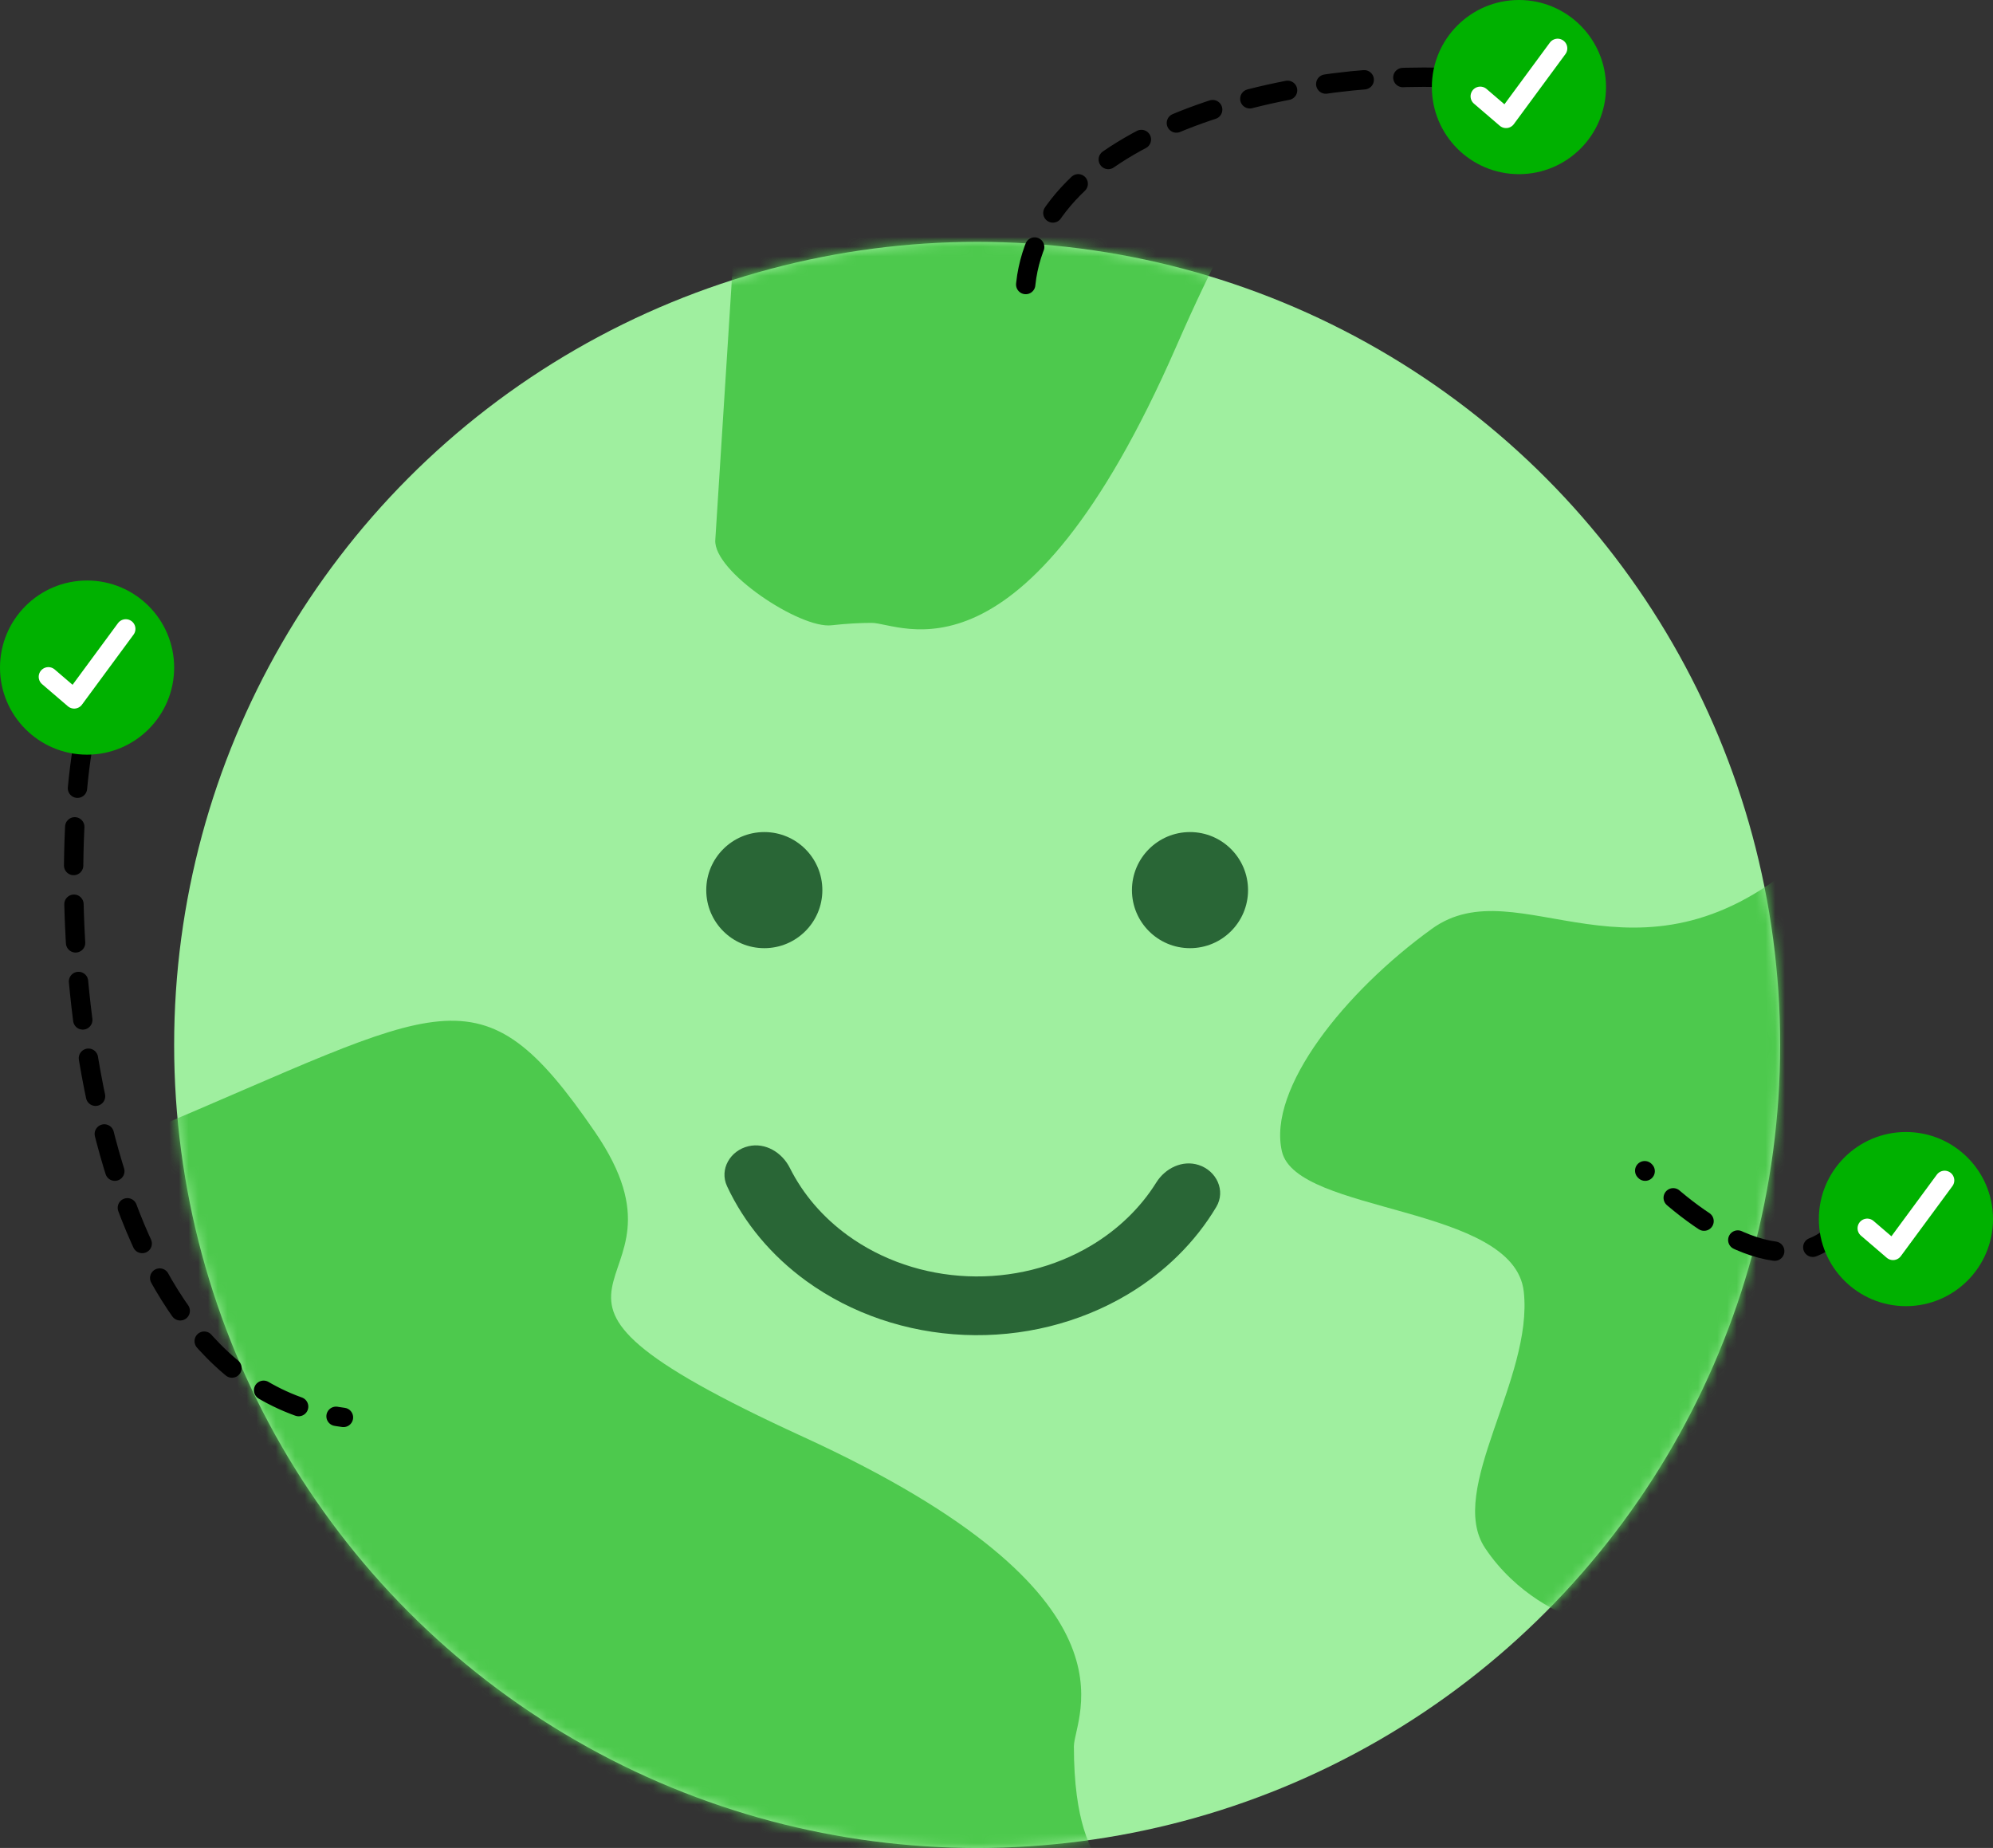 <svg width="206" height="191" viewBox="0 0 206 191" fill="none" xmlns="http://www.w3.org/2000/svg">
<rect x="0" y="0" width="206" height="191" fill="#333333" stroke="none"/>
<circle cx="101" cy="108" r="83" fill="#9FEF9F"/>
<mask id="mask0_11_204" style="mask-type:alpha" maskUnits="userSpaceOnUse" x="18" y="25" width="166" height="166">
<circle cx="101" cy="108" r="83" fill="#4dc94d"/>
</mask>
<g mask="url(#mask0_11_204)">
<path d="M61.5 117C49.5 99.5 46 104 15 117L25 192L112 195.5C118.167 192.333 111 196.218 111 180.5C111 177.5 119 165 83 148.5C47 132 73.5 134.5 61.5 117Z" fill="#4dc94d"/>
<path d="M90.067 64.379C93.067 64.327 105.704 72.107 121.574 35.825C125.612 26.592 128.49 21.428 130.823 18.656C132.178 17.046 133.268 12.508 131.759 11.041C131.243 10.54 130.51 10.33 129.807 10.482L78.293 21.637C76.982 21.921 76.019 23.04 75.933 24.379L73.934 55.818C73.727 59.078 82.693 64.997 85.939 64.628C87.503 64.451 88.939 64.379 90.067 64.379Z" fill="#4dc94d"/>
<path d="M148 96C157 89.5 169 103.5 186 89L193 127L163.5 167.5C161.5 167 156.7 164.8 153.5 160C149.5 154 158.5 142.5 157.5 133.5C156.5 124.5 134 125.5 132.5 119C131 112.5 139 102.5 148 96Z" fill="#4dc94d"/>
</g>
<circle cx="79" cy="92" r="6" fill="#296636"/>
<circle cx="123" cy="92" r="6" fill="#296636"/>
<path d="M77.368 118.468C75.482 118.905 74.331 120.85 75.149 122.604C76.922 126.41 79.732 129.784 83.347 132.406C87.987 135.771 93.712 137.721 99.683 137.972C105.654 138.223 111.558 136.762 116.532 133.801C120.404 131.496 123.554 128.377 125.72 124.741C126.716 123.069 125.748 121.008 123.896 120.409V120.409C122.225 119.868 120.445 120.731 119.515 122.221C117.883 124.832 115.574 127.075 112.76 128.75C108.994 130.991 104.524 132.098 100.003 131.908C95.482 131.718 91.147 130.241 87.634 127.693C85.038 125.81 82.991 123.416 81.641 120.716C80.84 119.115 79.112 118.065 77.368 118.468V118.468Z" fill="#296636"/>
<path d="M190.5 126.5C184.9 133.7 174.5 125.833 170 121" stroke="black" stroke-width="2" stroke-linecap="round" stroke-linejoin="round" stroke-dasharray="4 4"/>
<path d="M8.5 77.5C5.5 96.5 9 143 35.5 146.5" stroke="black" stroke-width="2" stroke-linecap="round" stroke-linejoin="round" stroke-dasharray="4 4"/>
<path d="M149 8C130 7.5 104.5 15 106 32.5" stroke="black" stroke-width="2" stroke-linecap="round" stroke-linejoin="round" stroke-dasharray="4 4"/>
<circle cx="157" cy="9" r="9" fill="#00b100"/>
<path d="M153 9.952L155.667 12.238L161 5" stroke="white" stroke-width="2" stroke-linecap="round" stroke-linejoin="round"/>
<circle cx="9" cy="69" r="9" fill="#00b100"/>
<path d="M5 69.952L7.667 72.238L13 65" stroke="white" stroke-width="2" stroke-linecap="round" stroke-linejoin="round"/>
<circle cx="197" cy="126" r="9" fill="#00b100"/>
<path d="M193 126.952L195.667 129.238L201 122" stroke="white" stroke-width="2" stroke-linecap="round" stroke-linejoin="round"/>
</svg>
